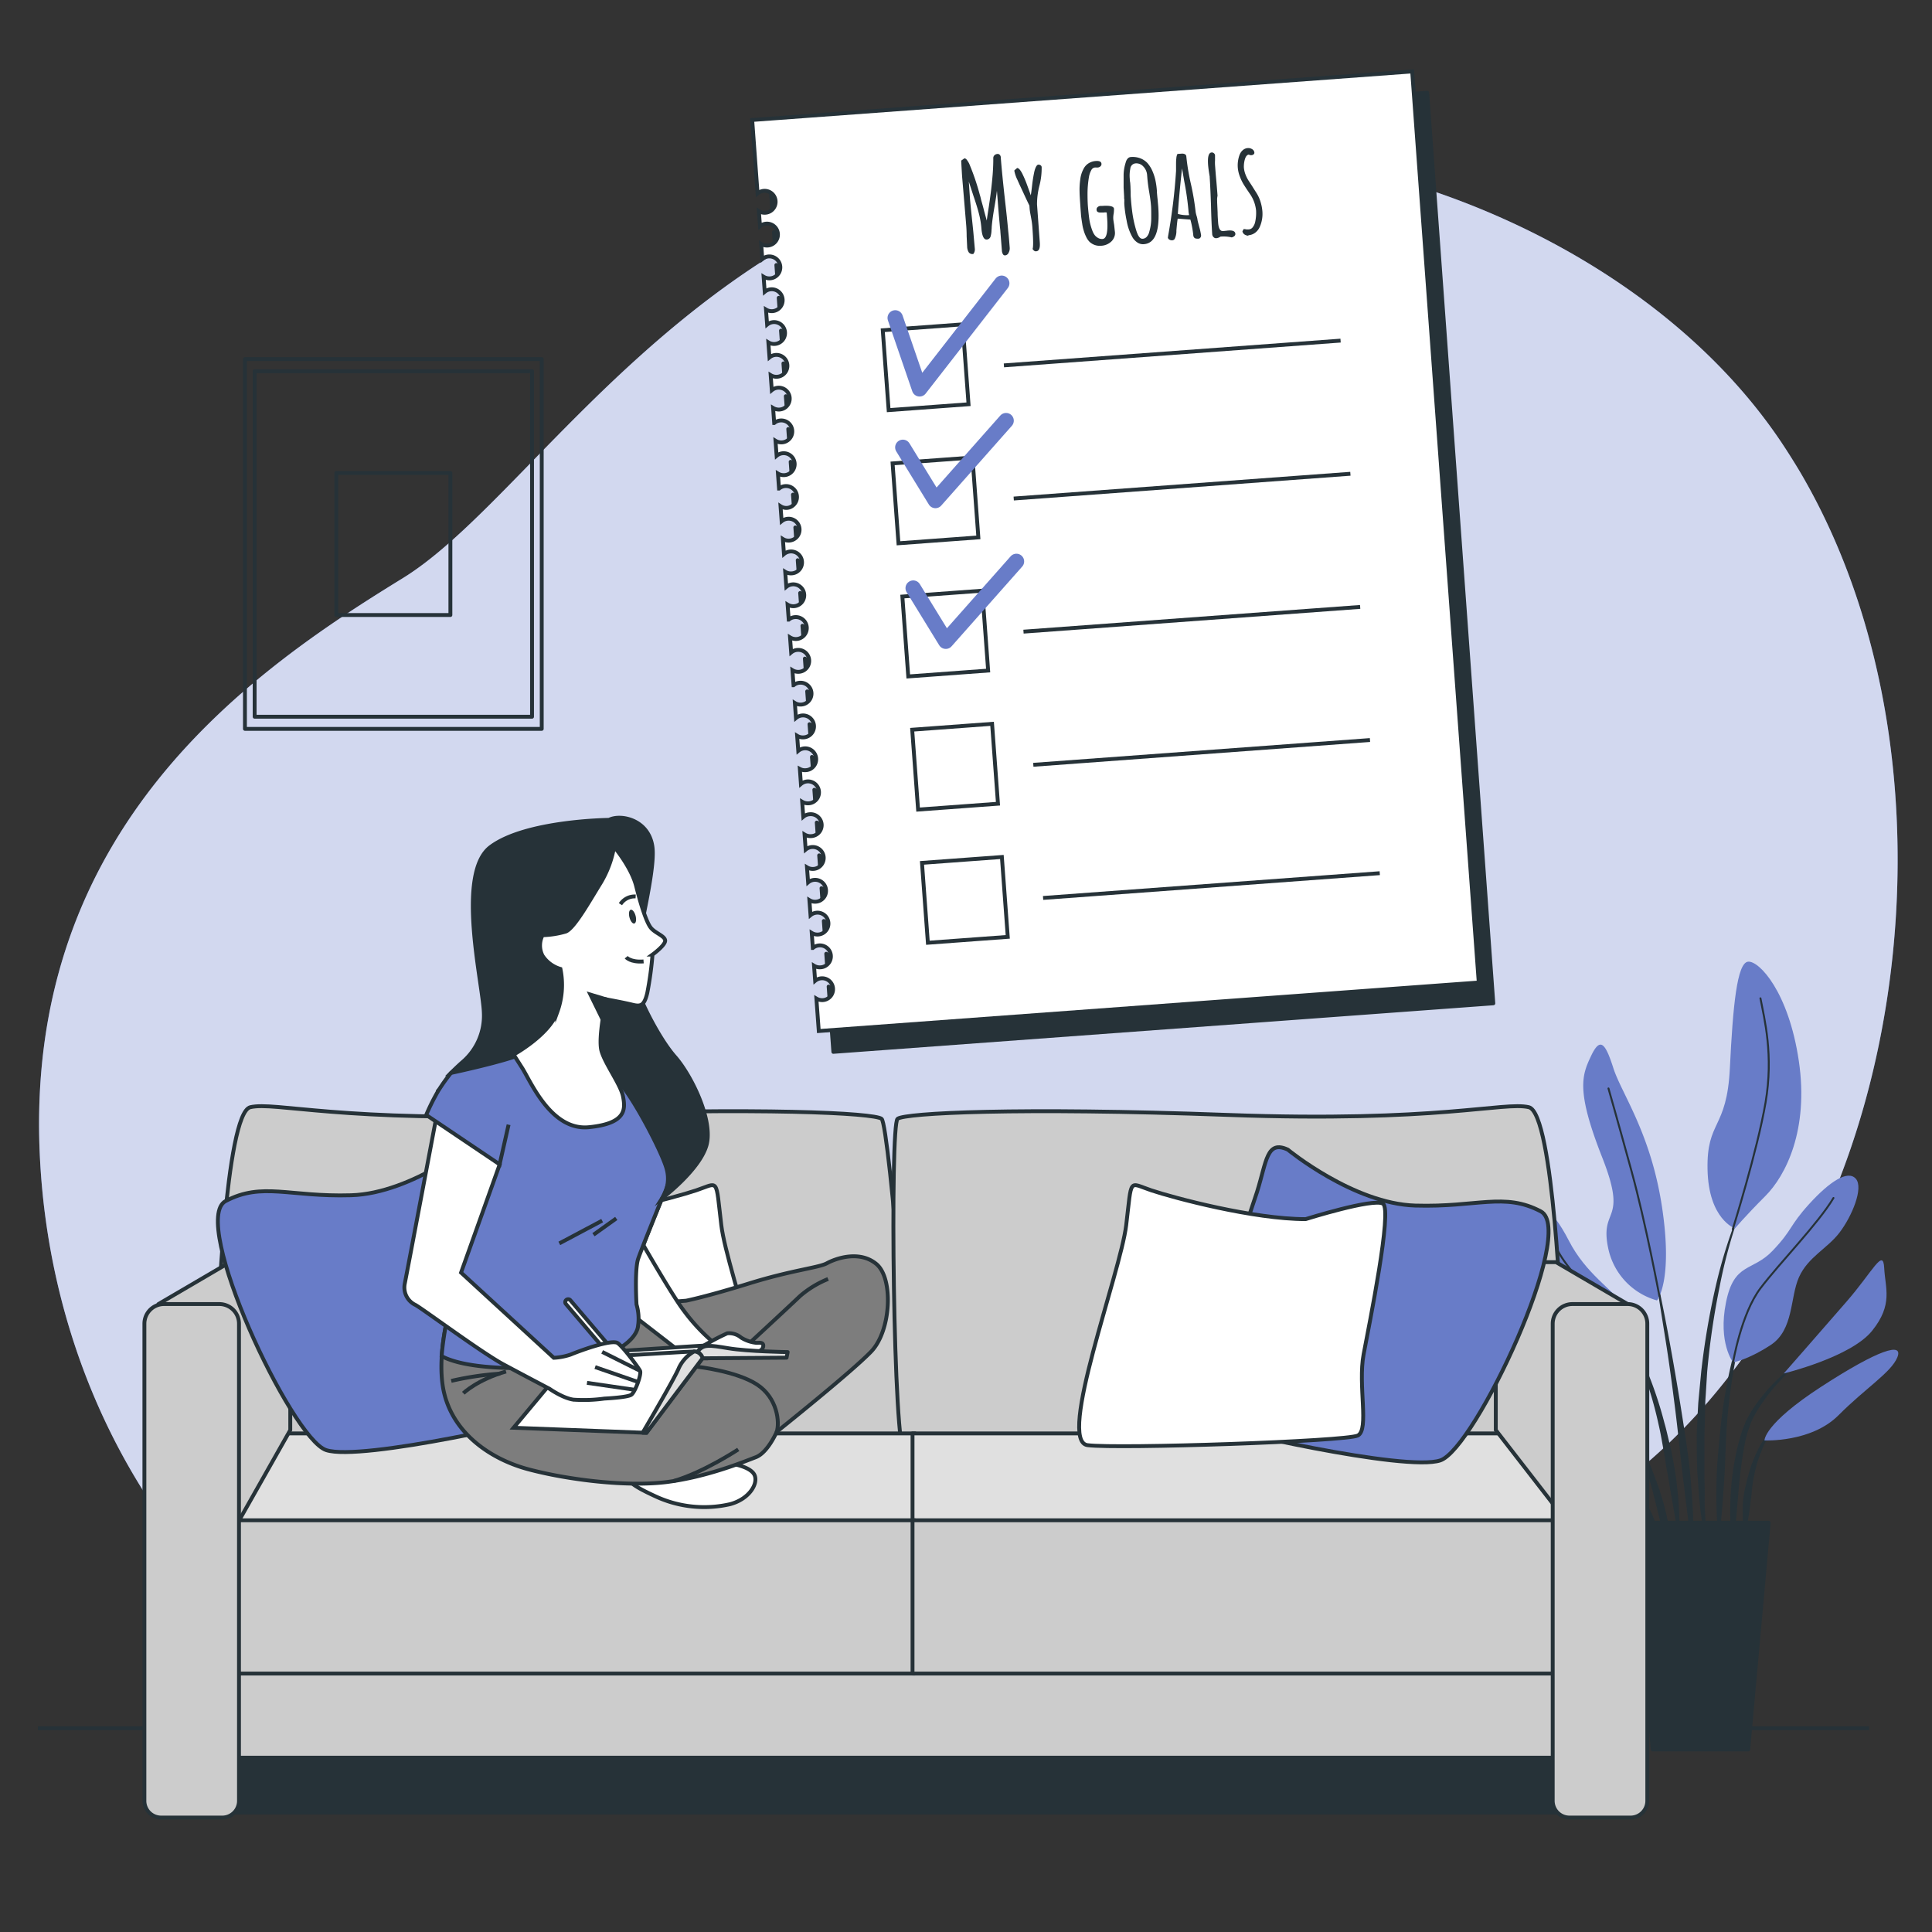 <svg xmlns="http://www.w3.org/2000/svg" viewBox="0 0 500 500"><rect x="0" y="0" width="500" height="500" fill="#333333" stroke="none"/><g id="freepik--background-simple--inject-2"><path d="M465.8,122.05q-2.39-4-5-7.9C437.63,79.8,397.74,56.31,358.5,45.69A231.87,231.87,0,0,0,305.79,38c-116.62-4-163.07,88-201.61,111.67S6.34,213.91,10.3,298.9s65.22,165,183.81,170,126.5-48.43,192.71-68.19c43.82-13.08,75-57.26,90.2-98.09C497.8,247,496.82,174.69,465.8,122.05Z" style="fill:#687CC8"></path><path d="M465.8,122.05q-2.39-4-5-7.9C437.63,79.8,397.74,56.31,358.5,45.69A231.87,231.87,0,0,0,305.79,38c-116.62-4-163.07,88-201.61,111.67S6.34,213.91,10.3,298.9s65.22,165,183.81,170,126.5-48.43,192.71-68.19c43.82-13.08,75-57.26,90.2-98.09C497.8,247,496.82,174.69,465.8,122.05Z" style="fill:#fff;opacity:0.7"></path></g><g id="freepik--Floor--inject-2"><line x1="9.81" y1="447.26" x2="483.73" y2="447.26" style="fill:none;stroke:#263238;stroke-miterlimit:10"></line></g><g id="freepik--Plant--inject-2"><path d="M451,311.92h0a.09.09,0,0,0-.05-.12.1.1,0,0,0-.13,0A128.21,128.21,0,0,0,444,333a195.88,195.88,0,0,0-3.72,21.94l-.53,5.54c-.08.93-.18,1.85-.25,2.77l-.15,2.79c-.08,1.85-.19,3.71-.25,5.56l.05,5.57.07,2.79c0,.93.1,1.85.17,2.78.14,1.85.25,3.7.42,5.55.36,3.69.91,7.37,1.48,11a.11.11,0,0,0,.1.09.11.11,0,0,0,.1-.1h0c0-1.85-.09-3.7-.13-5.55s-.22-3.68-.19-5.53,0-3.69-.06-5.53l0-2.76,0-2.76,0-5.52.15-5.52.06-2.76c0-.92.1-1.84.15-2.76l.34-5.51A197,197,0,0,1,445,333.2,127.6,127.6,0,0,1,451,311.92Z" style="fill:#263238"></path><path d="M451.76,340.78a.11.11,0,0,0-.06-.12.1.1,0,0,0-.13.06,135.5,135.5,0,0,0-3.93,14,131.81,131.81,0,0,0-2.32,14.41c-.49,4.83-1,9.67-1.09,14.53a120.1,120.1,0,0,0,.51,14.56c0,.05,0,.09.09.09a.1.1,0,0,0,.11-.09c.56-4.83.9-9.66,1.24-14.48s.38-9.65.7-14.48a144.2,144.2,0,0,1,4.88-28.5Z" style="fill:#263238"></path><path d="M467.76,350.94a.09.09,0,0,0-.13,0,48.8,48.8,0,0,0-10.7,9.33,42.56,42.56,0,0,0-4.19,5.82l-.86,1.62-.67,1.68c-.24.56-.41,1.14-.59,1.71s-.36,1.15-.52,1.73a68.61,68.61,0,0,0-2.21,14.12,80.35,80.35,0,0,0,.53,14.21c0,.05,0,.09.09.09a.1.1,0,0,0,.1-.09l1.22-14.08a125.5,125.5,0,0,1,1.79-13.87c.12-.57.29-1.12.43-1.68a13.22,13.22,0,0,1,.49-1.66l.57-1.63.74-1.53a41.82,41.82,0,0,1,3.83-5.83,48.55,48.55,0,0,1,10.05-9.78h0A.09.09,0,0,0,467.76,350.94Z" style="fill:#263238"></path><path d="M460,369a15.63,15.63,0,0,0-4.87,5.85,34.74,34.74,0,0,0-2.73,7.17c-.19.61-.34,1.23-.47,1.86l-.44,1.87a32.08,32.08,0,0,0-.48,3.8c0,1.27,0,2.55,0,3.82a32.39,32.39,0,0,0,.5,3.8.11.11,0,0,0,.08.08.09.09,0,0,0,.11-.08,35.45,35.45,0,0,0,.68-3.74c.2-1.24.39-2.47.54-3.7s.34-2.45.44-3.69.26-2.46.52-3.67a33.67,33.67,0,0,1,2.09-7.1,15.69,15.69,0,0,1,4.09-6.1h0a.09.09,0,0,0,0-.13A.09.09,0,0,0,460,369Z" style="fill:#263238"></path><path d="M437.57,383.12c-.52-6.25-1.55-12.43-2.53-18.62S433,352.16,431.86,346s-2.4-12.28-3.72-18.39a.12.12,0,0,0-.12-.08.11.11,0,0,0-.08.12c1.07,6.16,2,12.33,3,18.51s1.82,12.37,2.6,18.56,1.36,12.42,2.13,18.6l2.29,18.6a.09.09,0,0,0,.09.09.09.09,0,0,0,.1-.09c.07-1.57.08-3.14.12-4.71s-.07-3.13-.1-4.7C438.08,389.37,437.81,386.24,437.57,383.12Z" style="fill:#263238"></path><path d="M433.83,383c-.34-2.48-.79-4.94-1.26-7.39l-.88-3.65c-.29-1.21-.56-2.43-.92-3.63A103.11,103.11,0,0,0,426,354.15l-.75-1.72-.83-1.68c-.53-1.13-1.17-2.21-1.78-3.3a27.71,27.71,0,0,0-4.51-6,.1.1,0,0,0-.14,0,.12.12,0,0,0,0,.14h0a27.7,27.7,0,0,1,4.13,6.11c.54,1.11,1.11,2.2,1.58,3.35l.73,1.7.65,1.74a102.86,102.86,0,0,1,4.17,14.21c.57,2.4.94,4.85,1.41,7.28l.58,3.66c.22,1.22.48,2.42.65,3.65.39,2.44.84,4.88,1.26,7.32s.83,4.9,1.35,7.35a.11.11,0,0,0,.09.08.09.09,0,0,0,.1-.1c0-2.49-.05-5-.17-7.48S434.09,385.51,433.83,383Z" style="fill:#263238"></path><path d="M428.66,383.35c-1.16-3.28-2.5-6.49-4-9.64a87.47,87.47,0,0,0-5-9.12.1.1,0,0,0-.13,0,.09.09,0,0,0,0,.13,86.22,86.22,0,0,1,4.24,9.41c1.27,3.2,2.42,6.44,3.37,9.73s1.68,6.65,2.56,9.95,1.66,6.64,2.68,10a.1.1,0,0,0,.09.07.1.1,0,0,0,.1-.1,49.63,49.63,0,0,0-1-10.39A64.19,64.19,0,0,0,428.66,383.35Z" style="fill:#263238"></path><path d="M428.44,394.27a22.17,22.17,0,0,0-2.75-5.77,24,24,0,0,0-4-5,19,19,0,0,0-2.55-1.93,10.46,10.46,0,0,0-2.89-1.3.1.1,0,0,0-.11.05.1.1,0,0,0,.05.13h0a14.28,14.28,0,0,1,4.79,3.72,22.58,22.58,0,0,1,3.34,5.05c.95,1.8,1.44,3.78,2.26,5.63.37.95.73,1.9,1.15,2.85a24.84,24.84,0,0,0,1.25,2.88h0a.09.09,0,0,0,.08.05.1.1,0,0,0,.11-.09,24.39,24.39,0,0,0-.12-3.2C428.91,396.34,428.69,395.3,428.44,394.27Z" style="fill:#263238"></path><path d="M428.83,336.55a17.77,17.77,0,0,1-12.6-13.38c-2.37-11,5.25-6.3-1.58-23.63s-5.25-21.26-2.89-26.25,3.68-3.41,5.78,3.15,9.71,16.8,12.6,36S428.83,336.55,428.83,336.55Z" style="fill:#687CC8"></path><path d="M449,317.92s-6.82-2.37-7.09-15.23,5-10.24,5.78-26.25,1.84-27.3,4.72-27.56,10.5,7.87,13.13,25.72-3.41,29.66-8.66,34.92S449,317.92,449,317.92Z" style="fill:#687CC8"></path><path d="M425.15,352s-1.57-9.45-4.72-13.91-10-8.4-14.44-17.06-9.45-12.87-9.19-.53,5.78,18.64,12.6,22.84S425.15,352,425.15,352Z" style="fill:#687CC8"></path><path d="M422.27,368.32s-6.3-12.08-15.49-21-16.54-13.39-13.92-8.93,5.78,4.2,10.24,12.08,3.15,13.65,9.45,18.11S422.27,368.32,422.27,368.32Z" style="fill:#687CC8"></path><path d="M421.48,383.81c-.26-.79-.53-6.57-9.45-11.29s-17.33-2.89-16.28-.53,6.56,6.3,12.08,8.67S421.48,383.81,421.48,383.81Z" style="fill:#687CC8"></path><path d="M448.52,352.57s-3.94-5-1.84-15.49,6.82-7.88,12.07-13.39,4.2-6.3,9.45-12.08,10-8.92,12.08-6.56-1,9.72-4.2,13.92-8.14,6.3-10.5,11.55-1.31,13.65-7.35,17.58S448.52,352.57,448.52,352.57Z" style="fill:#687CC8"></path><path d="M461.64,355.45s9.45-10.76,16.28-18.63,9.45-13.92,9.71-8.67,2.36,9.45-3.15,16.28S461.64,355.45,461.64,355.45Z" style="fill:#687CC8"></path><path d="M456.65,372.78s-.26-4.2,14.7-13.91,21.27-11.55,19.69-7.62-8.13,7.88-15.22,15S456.65,372.78,456.65,372.78Z" style="fill:#687CC8"></path><path d="M429.45,335.43s-3.51-18.83-7.18-32.22-6-21.52-6-21.52" style="fill:none;stroke:#263238;stroke-linecap:round;stroke-linejoin:round;stroke-width:0.5px"></path><path d="M448.44,318.11s6.38-20.41,8.48-32.75-.27-21.52-1.32-27" style="fill:none;stroke:#263238;stroke-linecap:round;stroke-linejoin:round;stroke-width:0.5px"></path><path d="M424.33,351.65a98.63,98.63,0,0,0-9.68-13.78c-5.77-6.83-10.24-10.5-12.86-17.07" style="fill:none;stroke:#263238;stroke-linecap:round;stroke-linejoin:round;stroke-width:0.5px"></path><path d="M448.52,352.57s2.1-12.6,7.08-19.17,15-16.8,18.9-23.36" style="fill:none;stroke:#263238;stroke-linecap:round;stroke-linejoin:round;stroke-width:0.5px"></path><path d="M420.86,383.52s-8.83-5.75-15.13-8.9" style="fill:none;stroke:#263238;stroke-linecap:round;stroke-linejoin:round;stroke-width:0.5px"></path><polygon points="452.44 452.77 427.72 452.77 422.42 394.08 457.74 394.08 452.44 452.77" style="fill:#263238;stroke:#263238;stroke-linecap:round;stroke-linejoin:round"></polygon></g><g id="freepik--Picture--inject-2"><rect x="63.39" y="92.94" width="76.81" height="95.69" style="fill:none;stroke:#263238;stroke-linecap:round;stroke-linejoin:round"></rect><rect x="65.9" y="96.06" width="71.79" height="89.43" style="fill:none;stroke:#263238;stroke-linecap:round;stroke-linejoin:round"></rect><rect x="87.04" y="122.4" width="29.52" height="36.77" style="fill:none;stroke:#263238;stroke-linecap:round;stroke-linejoin:round"></rect></g><g id="freepik--Checklist--inject-2"><path d="M198.56,36.51l1.4,19a2.84,2.84,0,1,1,.34,4.59l.29,3.9a2.76,2.76,0,0,1,1.6-.65,2.83,2.83,0,1,1,.42,5.65,2.79,2.79,0,0,1-1.69-.41l.29,3.9a2.83,2.83,0,1,1,2,5,2.77,2.77,0,0,1-1.68-.41l.28,3.9a2.84,2.84,0,1,1,2,5,2.79,2.79,0,0,1-1.69-.41l.29,3.9a2.84,2.84,0,1,1,.34,4.58l.28,3.91a2.77,2.77,0,0,1,1.61-.66,2.84,2.84,0,1,1-1.27,5.24l.29,3.9a2.84,2.84,0,1,1,.34,4.59l.28,3.9a2.76,2.76,0,0,1,1.61-.65,2.83,2.83,0,1,1,.41,5.65,2.77,2.77,0,0,1-1.68-.41l.29,3.9a2.83,2.83,0,1,1,2,5,2.79,2.79,0,0,1-1.69-.41l.29,3.9a2.83,2.83,0,1,1,2,5,2.77,2.77,0,0,1-1.68-.41l.28,3.9a2.84,2.84,0,1,1,.34,4.58l.29,3.91a2.77,2.77,0,0,1,1.61-.66,2.84,2.84,0,1,1-1.27,5.24l.28,3.9a2.84,2.84,0,1,1,2,5,2.86,2.86,0,0,1-1.69-.42l.29,3.9a2.76,2.76,0,0,1,1.6-.65,2.83,2.83,0,1,1,.42,5.65,2.74,2.74,0,0,1-1.68-.41l.28,3.9a2.84,2.84,0,1,1,2,5,2.77,2.77,0,0,1-1.68-.41l.29,3.9a2.83,2.83,0,1,1,2,5,2.79,2.79,0,0,1-1.69-.41l.29,3.9a2.84,2.84,0,1,1,.34,4.58l.29,3.91a2.77,2.77,0,0,1,1.6-.66,2.84,2.84,0,1,1-1.27,5.24l.29,3.9a2.84,2.84,0,1,1,.34,4.59l.28,3.9a2.76,2.76,0,0,1,1.61-.65,2.83,2.83,0,1,1,.42,5.65,2.79,2.79,0,0,1-1.69-.41l.29,3.9a2.83,2.83,0,1,1,2,5,2.77,2.77,0,0,1-1.68-.41l.28,3.9a2.84,2.84,0,1,1,2,5,2.79,2.79,0,0,1-1.69-.41l.29,3.9a2.84,2.84,0,1,1,.34,4.58l.28,3.91a2.77,2.77,0,0,1,1.61-.66,2.84,2.84,0,1,1-1.27,5.24l.29,3.9a2.84,2.84,0,1,1,2,5,2.86,2.86,0,0,1-1.69-.42l.62,8.42,170.8-12.56L369.36,24Z" style="fill:#263238;stroke:#263238;stroke-linecap:round;stroke-linejoin:round"></path><path d="M194.67,31.05l1.39,19a2.84,2.84,0,1,1,.34,4.59l.29,3.9a2.77,2.77,0,0,1,1.6-.66A2.84,2.84,0,1,1,197,63.13l.28,3.9a2.84,2.84,0,1,1,.34,4.59l.29,3.9a2.76,2.76,0,0,1,1.6-.65,2.83,2.83,0,1,1,.42,5.65,2.79,2.79,0,0,1-1.69-.41l.29,3.9a2.83,2.83,0,1,1,2,5,2.77,2.77,0,0,1-1.68-.41l.29,3.9a2.83,2.83,0,1,1,2,5,2.79,2.79,0,0,1-1.69-.41l.29,3.9a2.83,2.83,0,1,1,.34,4.59l.28,3.9a2.77,2.77,0,0,1,1.61-.66,2.84,2.84,0,1,1-1.27,5.24l.29,3.9a2.84,2.84,0,1,1,.34,4.59l.28,3.9a2.76,2.76,0,0,1,1.61-.65,2.83,2.83,0,1,1,.42,5.65A2.79,2.79,0,0,1,202,131l.29,3.9a2.83,2.83,0,1,1,2,5,2.74,2.74,0,0,1-1.68-.41l.28,3.9a2.84,2.84,0,1,1,2,5,2.77,2.77,0,0,1-1.68-.41l.29,3.9a2.83,2.83,0,1,1,.33,4.59l.29,3.9a2.77,2.77,0,0,1,1.61-.66,2.84,2.84,0,1,1-1.27,5.24l.29,3.9a2.8,2.8,0,0,1,1.6-.65,2.84,2.84,0,1,1-1.27,5.24l.29,3.9a2.76,2.76,0,0,1,1.61-.65,2.83,2.83,0,1,1,.41,5.65,2.77,2.77,0,0,1-1.68-.41l.28,3.9a2.84,2.84,0,1,1,2,5,2.79,2.79,0,0,1-1.69-.41l.29,3.9a2.83,2.83,0,1,1,2,5A2.74,2.74,0,0,1,207,199l.28,3.9a2.84,2.84,0,1,1,2,5,2.92,2.92,0,0,1-1.68-.41l.29,3.9a2.77,2.77,0,0,1,1.6-.66,2.84,2.84,0,1,1,.42,5.66,2.86,2.86,0,0,1-1.69-.42l.29,3.9a2.84,2.84,0,1,1,.34,4.59l.29,3.9a2.76,2.76,0,0,1,1.6-.65,2.83,2.83,0,1,1,.42,5.65,2.79,2.79,0,0,1-1.69-.41l.29,3.9a2.83,2.83,0,1,1,2,5,2.77,2.77,0,0,1-1.68-.41l.28,3.9a2.84,2.84,0,1,1,2,5,2.79,2.79,0,0,1-1.69-.41l.29,3.9a2.83,2.83,0,1,1,2,5,2.92,2.92,0,0,1-1.68-.41l.62,8.41,170.8-12.56L365.47,18.49Z" style="fill:#fff;stroke:#263238;stroke-miterlimit:10"></path><line x1="259.81" y1="94.56" x2="346.94" y2="88.15" style="fill:none;stroke:#263238;stroke-miterlimit:10"></line><rect x="229.19" y="84.69" width="20.73" height="20.73" transform="translate(-6.33 17.83) rotate(-4.21)" style="fill:none;stroke:#263238;stroke-miterlimit:10"></rect><line x1="262.35" y1="129.02" x2="349.48" y2="122.61" style="fill:none;stroke:#263238;stroke-miterlimit:10"></line><rect x="231.73" y="119.15" width="20.73" height="20.73" transform="translate(-8.85 18.11) rotate(-4.21)" style="fill:none;stroke:#263238;stroke-miterlimit:10"></rect><line x1="264.88" y1="163.47" x2="352.01" y2="157.07" style="fill:none;stroke:#263238;stroke-miterlimit:10"></line><rect x="234.26" y="153.61" width="20.73" height="20.73" transform="translate(-11.37 18.39) rotate(-4.21)" style="fill:none;stroke:#263238;stroke-miterlimit:10"></rect><line x1="267.42" y1="197.93" x2="354.55" y2="191.52" style="fill:none;stroke:#263238;stroke-miterlimit:10"></line><rect x="236.8" y="188.07" width="20.73" height="20.73" transform="translate(-13.89 18.67) rotate(-4.21)" style="fill:none;stroke:#263238;stroke-miterlimit:10"></rect><line x1="269.95" y1="232.39" x2="357.08" y2="225.98" style="fill:none;stroke:#263238;stroke-miterlimit:10"></line><rect x="239.33" y="222.53" width="20.73" height="20.73" transform="translate(-16.41 18.95) rotate(-4.21)" style="fill:none;stroke:#263238;stroke-miterlimit:10"></rect><polyline points="231.69 82.28 237.99 100.62 259.24 73.32" style="fill:none;stroke:#687CC8;stroke-linecap:round;stroke-linejoin:round;stroke-width:4px"></polyline><polyline points="233.66 115.78 242.09 129.52 260.37 108.87" style="fill:none;stroke:#687CC8;stroke-linecap:round;stroke-linejoin:round;stroke-width:4px"></polyline><polyline points="236.34 152.21 244.77 165.94 263.05 145.3" style="fill:none;stroke:#687CC8;stroke-linecap:round;stroke-linejoin:round;stroke-width:4px"></polyline><path d="M259.55,65.77a2,2,0,0,1-.26-.93L258.9,60c0-.42-.12-1.1-.19-2.06-.19-2-.38-4.33-.57-6.88L258,49.37q-.18,1.6-.69,4.5c-.34,2-.56,3.65-.66,4.93V59l-.05.63a6.26,6.26,0,0,1-.22,1.5,1.09,1.09,0,0,1-1,.86c-.78.06-1.25-.94-1.4-3a21.57,21.57,0,0,0-.62-3.63c-.32-1.28-.81-2.85-1.45-4.72L250.73,47,251,51q.13,1.77.66,6.74l.23,2.23.4,4.48a1.85,1.85,0,0,1-.4,1.28,1.2,1.2,0,0,1-1.17-.42,2.92,2.92,0,0,1-.42-1.47l-.13-2.69c0-1.19-.06-2.07-.1-2.66l-.53-6.33L249,45.79q-.1-1.41-.24-4.23l.84-.59a.86.86,0,0,1,.56.33,6,6,0,0,1,.67,1.06,61.8,61.8,0,0,1,2.73,8,13.82,13.82,0,0,1,.36,1.39c.36,1.25.62,2.2.77,2.85l.68,2.48.15-1.09.42-2.74c.24-1.6.43-3,.57-4.19s.27-2.5.39-3.89c.12-1.65.17-3,.16-4.13l0-.2a1,1,0,0,1,.35-.7,1.24,1.24,0,0,1,.77-.3.68.68,0,0,1,.54.22.93.93,0,0,1,.27.54q.29,3.95,1.16,11.75.45,3.82.78,7.49c.13,1.11.25,2.52.38,4.22a2.33,2.33,0,0,1-.3,1.38,1.08,1.08,0,0,1-.84.65A.59.59,0,0,1,259.55,65.77Z" style="fill:#263238"></path><path d="M267.23,64.42q.31-.72-.05-5.6a20.35,20.35,0,0,0-.34-2.48l-.17-.94a12.89,12.89,0,0,1-.2-1.34l-.06-.85c-.26-.53-.74-1.52-1.42-3s-1.25-2.66-1.67-3.64a9,9,0,0,1-.8-2.31v-.17l.71-.61c.38,0,.81.47,1.29,1.36a29.34,29.34,0,0,1,1.42,3.39q.81,2.2.81,2.34c.07-.25.19-1.08.35-2.5a35,35,0,0,1,.61-3.77c.29-1.09.64-1.66,1-1.69a.94.94,0,0,1,.59.16.62.62,0,0,1,.28.47,18,18,0,0,1-.57,4.79,19.17,19.17,0,0,0-.63,4.86l.72,9.87c.11,1.46-.2,2.22-.92,2.27C267.83,65.1,267.51,64.88,267.23,64.42Z" style="fill:#263238"></path><path d="M283.34,63.41a4,4,0,0,1-1.34-.8,4.45,4.45,0,0,1-.89-1.29,9.72,9.72,0,0,1-.65-1.67,10.74,10.74,0,0,1-.39-1.78c-.13-.78-.22-1.46-.29-2l-.14-1.9-.09-1.31c-.09-1.27-.15-2.31-.16-3.12a18.21,18.21,0,0,1,.19-3.15,7.35,7.35,0,0,1,.83-2.66A3.57,3.57,0,0,1,282.23,42a3.83,3.83,0,0,1,1.36-.33q1.41-.11,1.47.72a.77.77,0,0,1-.27.66,1.12,1.12,0,0,1-.72.3,1.42,1.42,0,0,1-.36,0h-.33a1.19,1.19,0,0,0-.94.66,5.49,5.49,0,0,0-.6,1.69,26,26,0,0,0-.39,4.48c0,1.49.05,2.6.11,3.32s.16,1.76.32,3a14.08,14.08,0,0,0,.79,3.11,4.75,4.75,0,0,0,.63,1.22,2.79,2.79,0,0,0,.86.74,2.06,2.06,0,0,0,1.18.28c1.05-.08,1.44-1.86,1.19-5.36L286.42,55a2.15,2.15,0,0,0-.77,0l-.29,0L285,55c-.77.05-1.17-.17-1.2-.67a.82.82,0,0,1,.26-.73,1.26,1.26,0,0,1,.78-.31v0l.46,0c2-.14,3,.12,3,.8a8.3,8.3,0,0,1-.08,1.19,5.59,5.59,0,0,0-.11,1.2c0,.37.1.95.23,1.73l.19,1.73a3,3,0,0,1-.92,2.56,4.12,4.12,0,0,1-2.6,1.1A4,4,0,0,1,283.34,63.41Z" style="fill:#263238"></path><path d="M294.37,62.77a4.06,4.06,0,0,1-1.29-1.37,13.11,13.11,0,0,1-1.5-4.28,31.8,31.8,0,0,1-.61-4.27,5.23,5.23,0,0,1,0-.66l0-.59c0-.11,0-.16-.05-.16l0-.59-.13-2.3c0-.7,0-1.82,0-3.36a11.26,11.26,0,0,1,.53-3.1,2.46,2.46,0,0,1,.52-1.05,1.17,1.17,0,0,1,.79-.4,5.54,5.54,0,0,1,2.4.3,5.05,5.05,0,0,1,1.87,1.2,7.86,7.86,0,0,1,1.26,1.93,12.57,12.57,0,0,1,.84,2.49,19.8,19.8,0,0,1,.41,2.91l0,.26c.05.68.11,1.29.17,1.83l.17,1.87q.69,9.43-3.7,9.76A2.59,2.59,0,0,1,294.37,62.77Zm2.42-1.5a3,3,0,0,0,.66-1.35,12.41,12.41,0,0,0,.49-3.66c0-1.12,0-2.09-.05-2.9-.07-1-.24-2.27-.51-3.85s-.41-2.92-.47-3.75l-.05-.59a3.56,3.56,0,0,0-1-2.11,2.41,2.41,0,0,0-1.95-.78,1.5,1.5,0,0,0-1.39,1.39,9,9,0,0,0-.13,2.65c0,.41.07.76.11,1l.06.89.05,1.51c0,.46,0,1,.05,1.51.08,1.18.2,2.35.35,3.51a29.2,29.2,0,0,0,1,4.73c.47,1.6,1,2.37,1.72,2.32A1.53,1.53,0,0,0,296.79,61.27Z" style="fill:#263238"></path><path d="M309.25,61.66a1,1,0,0,1-.43-.83,27.44,27.44,0,0,0-.57-3.32l-.18-.68-3.28-.25c-.1.51-.21,1.54-.34,3.09a4.55,4.55,0,0,1-.46,2.18.8.8,0,0,1-.64.34,1.2,1.2,0,0,1-.73-.19.74.74,0,0,1-.38-.59l.06-.16,0-.14a147.88,147.88,0,0,0,2.06-16.86c0-.09,0-.24,0-.44s0-.52,0-.91c0-.81,0-1.46.08-1.95a2.61,2.61,0,0,1,.29-1.11l1.12-.08a1.49,1.49,0,0,1,.8.15.69.69,0,0,1,.37.59,58.32,58.32,0,0,0,1.24,7.35,65.45,65.45,0,0,1,1.17,7,7.86,7.86,0,0,0,.24,1,5.69,5.69,0,0,1,.24,1c0,.15.17.8.47,1.94a15.12,15.12,0,0,1,.44,2v0a.86.86,0,0,1-.46.95A2.16,2.16,0,0,1,309.25,61.66Zm-1.68-7.2a72.25,72.25,0,0,0-1.08-7.5l-.58-3.38c-.57,5.2-.92,9.13-1.08,11.78a8.37,8.37,0,0,0,2.92.31A6,6,0,0,1,307.57,54.46Z" style="fill:#263238"></path><path d="M315.84,61.24a2.09,2.09,0,0,1-1.09.41.85.85,0,0,1-.7-.3,1.14,1.14,0,0,1-.33-.71c-.13-1.84-.24-4.29-.31-7.36q-.17-4.91-.34-7.33l0-.23c-.23-1.37-.37-2.39-.42-3.07-.15-2.07.15-3.14.92-3.19a.78.78,0,0,1,.59.2.79.79,0,0,1,.29.55c0,.27,0,.69,0,1.26a10.61,10.61,0,0,0,0,1.25q.16,2.2.33,4c.1,1.16.21,2.47.32,3.94A4.51,4.51,0,0,0,315,52l0,.39.12,2.59c0,.77.06,1.65.13,2.63.11,1.51.53,2.24,1.25,2.18l.21,0,.41-.05c.19,0,.44-.06.75-.08,1.18-.09,1.79.19,1.84.85a.69.69,0,0,1-.25.58,1.6,1.6,0,0,1-.7.35A9.07,9.07,0,0,0,315.84,61.24Z" style="fill:#263238"></path><path d="M322.08,60.68a1.26,1.26,0,0,1-.54-.82l.32-.58a2.63,2.63,0,0,1,.63.08,3.86,3.86,0,0,0,.76,0,1.4,1.4,0,0,0,1-.61,3.36,3.36,0,0,0,.61-1.42,10.86,10.86,0,0,0,.21-2.86,9.08,9.08,0,0,0-1.71-4.45l-.4-.6c-.47-.69-.87-1.31-1.2-1.85a11.82,11.82,0,0,1-.85-1.79,8.38,8.38,0,0,1-.58-2.52,7.87,7.87,0,0,1,.43-3.07,3.12,3.12,0,0,1,.84-1.3,2.16,2.16,0,0,1,1.33-.57,1.86,1.86,0,0,1,1.13.29,1.14,1.14,0,0,1,.57.87.53.53,0,0,1-.2.47.94.94,0,0,1-.54.21,1.24,1.24,0,0,1-.7-.15c-.48.06-.83.51-1.06,1.37a7,7,0,0,0-.22,1.92,6.47,6.47,0,0,0,.44,1.9,8.24,8.24,0,0,0,.88,1.7l.82,1.26,1.31,2.08a9.69,9.69,0,0,1,.89,2.07,11.3,11.3,0,0,1,.46,2.44,8.33,8.33,0,0,1-.64,3.87,3.84,3.84,0,0,1-1.18,1.57,3.31,3.31,0,0,1-1.82.69V61A2,2,0,0,1,322.08,60.68Z" style="fill:#263238"></path></g><g id="freepik--Character--inject-2"><path d="M56.3,344.48s2-56.44,8.49-57.94,23.48,4,77.93,2,83.43-.49,85.43,1,9,85.93,6,86.93-65.45-5.5-91.43-5-78.43,28.83-82.93,27.83S56.3,344.48,56.3,344.48Z" style="fill:#ccc;stroke:#263238;stroke-linecap:round;stroke-linejoin:round"></path><path d="M404.14,344.48s-2-56.44-8.49-57.94-23.48,4-77.93,2-83.43-.49-85.43,1-1.14,85.93,1.86,86.93,57.59-5.5,83.57-5,83.21,23.35,87.71,22.35S404.14,344.48,404.14,344.48Z" style="fill:#ccc;stroke:#263238;stroke-linecap:round;stroke-linejoin:round"></path><rect x="49.56" y="453.5" width="364.79" height="15.59" style="fill:#263238;stroke:#263238;stroke-linecap:round;stroke-linejoin:round"></rect><rect x="56.8" y="431.91" width="356.7" height="22.98" style="fill:#ccc;stroke:#263238;stroke-linecap:round;stroke-linejoin:round"></rect><polygon points="236.81 410.63 50.27 410.63 74.56 370.96 236.81 370.96 236.81 410.63" style="fill:#e0e0e0;stroke:#263238;stroke-linecap:round;stroke-linejoin:round"></polygon><polygon points="412.16 410.63 236.16 410.63 236.16 370.96 394.39 370.96 412.16 410.63" style="fill:#e0e0e0;stroke:#263238;stroke-linecap:round;stroke-linejoin:round"></polygon><rect x="56.8" y="393.45" width="180.01" height="39.66" style="fill:#ccc;stroke:#263238;stroke-linecap:round;stroke-linejoin:round"></rect><rect x="236.16" y="393.45" width="176" height="39.66" style="fill:#ccc;stroke:#263238;stroke-linecap:round;stroke-linejoin:round"></rect><path d="M140.23,315.51s-17.49-5.49-20-4,3.5,31,5,39-1.5,19.49,1.5,21,61.94,3.5,69.94,2.5-8.5-44.46-10-56.95-.5-11-6.5-9S153.71,315.51,140.23,315.51Z" style="fill:#fff;stroke:#263238;stroke-linecap:round;stroke-linejoin:round"></path><path d="M41,337.49l18.52-10.84h11.6a4,4,0,0,1,4,4v39.45L61.72,393.78Z" style="fill:#ccc;stroke:#263238;stroke-linecap:round;stroke-linejoin:round"></path><path d="M123.87,294.85s-17,14-33,14.48-23-3.49-32.47,1.5,17,61.45,26,64.45,57-8,62.44-10-12.48-51.46-15-59.45S129.37,292.35,123.87,294.85Z" style="fill:#687CC8;stroke:#263238;stroke-miterlimit:10"></path><path d="M42.46,337.49h14.3a5.09,5.09,0,0,1,5.09,5.09V466.06a4.32,4.32,0,0,1-4.32,4.32H41.69a4.32,4.32,0,0,1-4.32-4.32V342.58A5.09,5.09,0,0,1,42.46,337.49Z" style="fill:#ccc;stroke:#263238;stroke-linecap:round;stroke-linejoin:round"></path><path d="M421.23,337.49l-18.52-10.84h-11.6a4,4,0,0,0-4,4v39.45l18.36,23.68Z" style="fill:#ccc;stroke:#263238;stroke-linecap:round;stroke-linejoin:round"></path><path d="M406.93,337.49h14.3a5.09,5.09,0,0,1,5.09,5.09V466.06a4.32,4.32,0,0,1-4.32,4.32H406.16a4.32,4.32,0,0,1-4.32-4.32V342.58A5.09,5.09,0,0,1,406.93,337.49Z" style="fill:#ccc;stroke:#263238;stroke-linecap:round;stroke-linejoin:round"></path><path d="M333.28,297.52s17,14,33,14.48,23-3.49,32.47,1.5-17,61.45-26,64.45-56.95-8-62.44-10,12.49-51.46,15-59.45S327.78,295,333.28,297.52Z" style="fill:#687CC8;stroke:#263238;stroke-miterlimit:10"></path><path d="M337.9,315.51s17.49-5.49,20-4-3.5,31-5,39,1.5,19.49-1.5,21-61.94,3.5-69.94,2.5,8.49-44.46,10-56.95.5-11,6.5-9S324.42,315.51,337.9,315.51Z" style="fill:#fff;stroke:#263238;stroke-linecap:round;stroke-linejoin:round"></path><path d="M189.23,378.8s4.89.68,6,2.86-1.22,6.25-6.25,7.61a29.93,29.93,0,0,1-19.3-2c-6.8-3.13-7.48-4.22-6.12-5.17S189.23,378.8,189.23,378.8Z" style="fill:#fff;stroke:#263238;stroke-miterlimit:10"></path><path d="M134.53,269.36s-5.23,2.32-10.27,4.46a23.21,23.21,0,0,0-9.11,6.59l-1.75,1.93,5.23,48.85s-5.81,15.51-4.07,27.33,12,19,22.1,21.71,25.59,4.66,36.06,3.3,19.77-5.23,22.87-6.4,5.43-6.59,5.43-6.59,19.19-15.31,24.42-20.74,5.81-19,1.36-22.68-10.66-1.36-12.8-.19-8.91,1.74-20.16,5.23-16.28,4.46-16.28,4.46l-12.79,1s-.58-8.92.39-11.83,6.2-15.7,6.2-15.7,2.52-4.07,2.71-11.24-7.75-19-10.27-22.1-11.83-11.82-14-12.21S134.53,269.36,134.53,269.36Z" style="fill:#7d7d7d;stroke:#263238;stroke-linecap:round;stroke-linejoin:round"></path><path d="M165.83,321.06s7.91,13.85,11,17.94a49,49,0,0,0,6.93,7.66,23.88,23.88,0,0,1,2.72,3.22H176.09l-11.5-8.9s-2.47-8.54-2.23-12.87A10.84,10.84,0,0,1,165.83,321.06Z" style="fill:#fff;stroke:#263238;stroke-miterlimit:10"></path><path d="M182.15,348.23a62.62,62.62,0,0,1,6.06-3.17,4.86,4.86,0,0,1,3.59,1.11,9.3,9.3,0,0,0,4,1.36c.62,0,1.85-.25,1.73.87s-1.48,1.48-1.48,1.48l-12.62-.49Z" style="fill:#fff;stroke:#263238;stroke-miterlimit:10"></path><path d="M165.16,325.76c1-2.9,6.2-15.7,6.2-15.7s2.52-4.07,2.71-11.24-7.75-19-10.27-22.1-11.83-11.82-14-12.21-15.31,4.85-15.31,4.85-5.23,2.32-10.27,4.46a23.21,23.21,0,0,0-9.11,6.59l-1.75,1.93,5.23,48.85a79.1,79.1,0,0,0-4.3,19.77c2.88,1.55,8.65,3.11,20.2,3.11,23.07,0,30.24-7.18,30.63-10.86a13,13,0,0,0-.39-5.62S164.19,328.67,165.16,325.76Z" style="fill:#687CC8;stroke:#263238;stroke-miterlimit:10"></path><line x1="144.75" y1="321.79" x2="155.84" y2="315.9" style="fill:none;stroke:#263238;stroke-miterlimit:10"></line><line x1="159.49" y1="315.33" x2="153.59" y2="319.55" style="fill:none;stroke:#263238;stroke-miterlimit:10"></line><path d="M182.15,348.23s-29.08,1.83-30.09,2a28.71,28.71,0,0,0-4.07,1.45l33.81-.14S179.54,349.82,182.15,348.23Z" style="fill:#fff;stroke:#263238;stroke-miterlimit:10"></path><path d="M181.8,351.52l21.76-.15.29-1.45s-10.3-.15-15.38-1-6.38-1-7.84.73Z" style="fill:#e0e0e0;stroke:#263238;stroke-linecap:round;stroke-linejoin:round"></path><path d="M143.35,357,132.91,369.5l34.38,1.31,14.51-19.29a2.33,2.33,0,0,0-2.18-1.75c-1.74,0-31.63,1.89-31.63,1.89Z" style="fill:#fff;stroke:#263238;stroke-miterlimit:10"></path><path d="M175.7,354c-1,2.51-8.13,14.65-9.38,16.79l1,0,14.51-19.29a2.33,2.33,0,0,0-2.18-1.75A9.57,9.57,0,0,0,175.7,354Z" style="fill:#e0e0e0;stroke:#263238;stroke-linecap:round;stroke-linejoin:round"></path><path d="M214.31,331a25.92,25.92,0,0,0-7.3,4.45c-2.84,2.72-12.49,11.63-12.49,11.63" style="fill:none;stroke:#263238;stroke-miterlimit:10"></path><path d="M180.42,353.71s10.14,1.12,15.46,4.58,5.94,9.78,5.14,12.25" style="fill:#7d7d7d;stroke:#263238;stroke-linecap:round;stroke-linejoin:round"></path><path d="M191.06,375.11s-9,5.94-16.7,8.17" style="fill:none;stroke:#263238;stroke-miterlimit:10"></path><path d="M119.91,360.56s3.66-3.51,11.05-5.62" style="fill:none;stroke:#263238;stroke-miterlimit:10"></path><path d="M116.78,357.38a78.65,78.65,0,0,1,12.67-1.88" style="fill:none;stroke:#263238;stroke-miterlimit:10"></path><path d="M160.22,351.3l-1.15,1-12.61-14.82a.75.75,0,0,1,.09-1.06h0a.76.76,0,0,1,1.06.08Z" style="fill:#fff;stroke:#263238;stroke-miterlimit:10"></path><path d="M113.3,287.11s-8,42.4-8.57,45.21a5,5,0,0,0,2.67,5.34c1.12.42,17.13,12.35,22.89,15.44s11.93,6.32,11.93,6.32,3.37,2.39,6.18,2.81a38.52,38.52,0,0,0,8-.28s6-.28,7-1,2.67-5.34,2.25-6.18-4.21-6-5.76-7.16-10.53,2.24-12.21,2.95a16.32,16.32,0,0,1-4.36.84l-24-22.05,10-28Z" style="fill:#fff;stroke:#263238;stroke-miterlimit:10"></path><line x1="151.91" y1="357.88" x2="164.4" y2="359.7" style="fill:none;stroke:#263238;stroke-miterlimit:10"></line><line x1="154.01" y1="353.8" x2="164.97" y2="357.6" style="fill:none;stroke:#263238;stroke-miterlimit:10"></line><line x1="155.84" y1="349.87" x2="165.67" y2="354.79" style="fill:none;stroke:#263238;stroke-miterlimit:10"></line><path d="M131.62,291.07l-2.32,10.27-19-12.79a55.29,55.29,0,0,1,3.1-6.21,47.39,47.39,0,0,1,3.3-4.65,31.83,31.83,0,0,1,7.56-3.87,14.63,14.63,0,0,1,6.39-1" style="fill:#687CC8;stroke:#263238;stroke-miterlimit:10"></path><path d="M157.6,212.18s-21.52.19-30.63,7-1.94,35.67-1.75,43a15.75,15.75,0,0,1-5.42,12.59c-1.36,1.17-3.1,2.91-3.1,2.91s13.76-2.91,18.6-5,11.83-8.72,12.6-9.69,8.15,13.76,11.63,16.48,11.83,18.61,13,23.06a9.33,9.33,0,0,1-1.16,7.56s9.5-7.17,11.43-13.56-3.87-18.23-8.14-23.07S164.57,257.15,164,252.69s5.82-26.56,4.85-33.54S160.7,210.62,157.6,212.18Z" style="fill:#263238;stroke:#263238;stroke-miterlimit:10"></path><path d="M158.93,219.13s4.49,5.31,5.72,10.22,2.59,9.12,3.68,10.62,3.67,2.18,3.81,3.4-3.27,3.68-3.27,3.68a89.06,89.06,0,0,1-1.36,9.94c-.82,3.41-1.77,3.54-3.95,3s-6.67-1.36-6.67-1.36-2.18,9.94-1.23,13.34,5,8.72,5.59,11.85.95,6.94-8.86,7.9-15.11-12-17.29-15.39l-2.18-3.41s9.13-5,11.3-11a20.44,20.44,0,0,0,.82-11.16,8.32,8.32,0,0,1-4.63-3.41,5.8,5.8,0,0,1,0-5.31,24.2,24.2,0,0,0,6-.95c2.18-.82,6.13-7.9,9-12.53A27.34,27.34,0,0,0,158.93,219.13Z" style="fill:#fff;stroke:#263238;stroke-miterlimit:10"></path><path d="M162.06,247.73s1.09,1.36,4.5,1.09" style="fill:none;stroke:#263238;stroke-miterlimit:10"></path><path d="M160.57,234a4.42,4.42,0,0,1,3.94-2" style="fill:none;stroke:#263238;stroke-miterlimit:10"></path><path d="M164.49,237c.26,1,.12,1.87-.32,2s-1-.58-1.26-1.56-.12-1.87.31-2S164.22,236,164.49,237Z" style="fill:#263238"></path><polygon points="156.89 258.63 152.8 257.4 155.94 263.8 156.89 258.63" style="fill:#263238;stroke:#263238;stroke-miterlimit:10"></polygon></g></svg>
